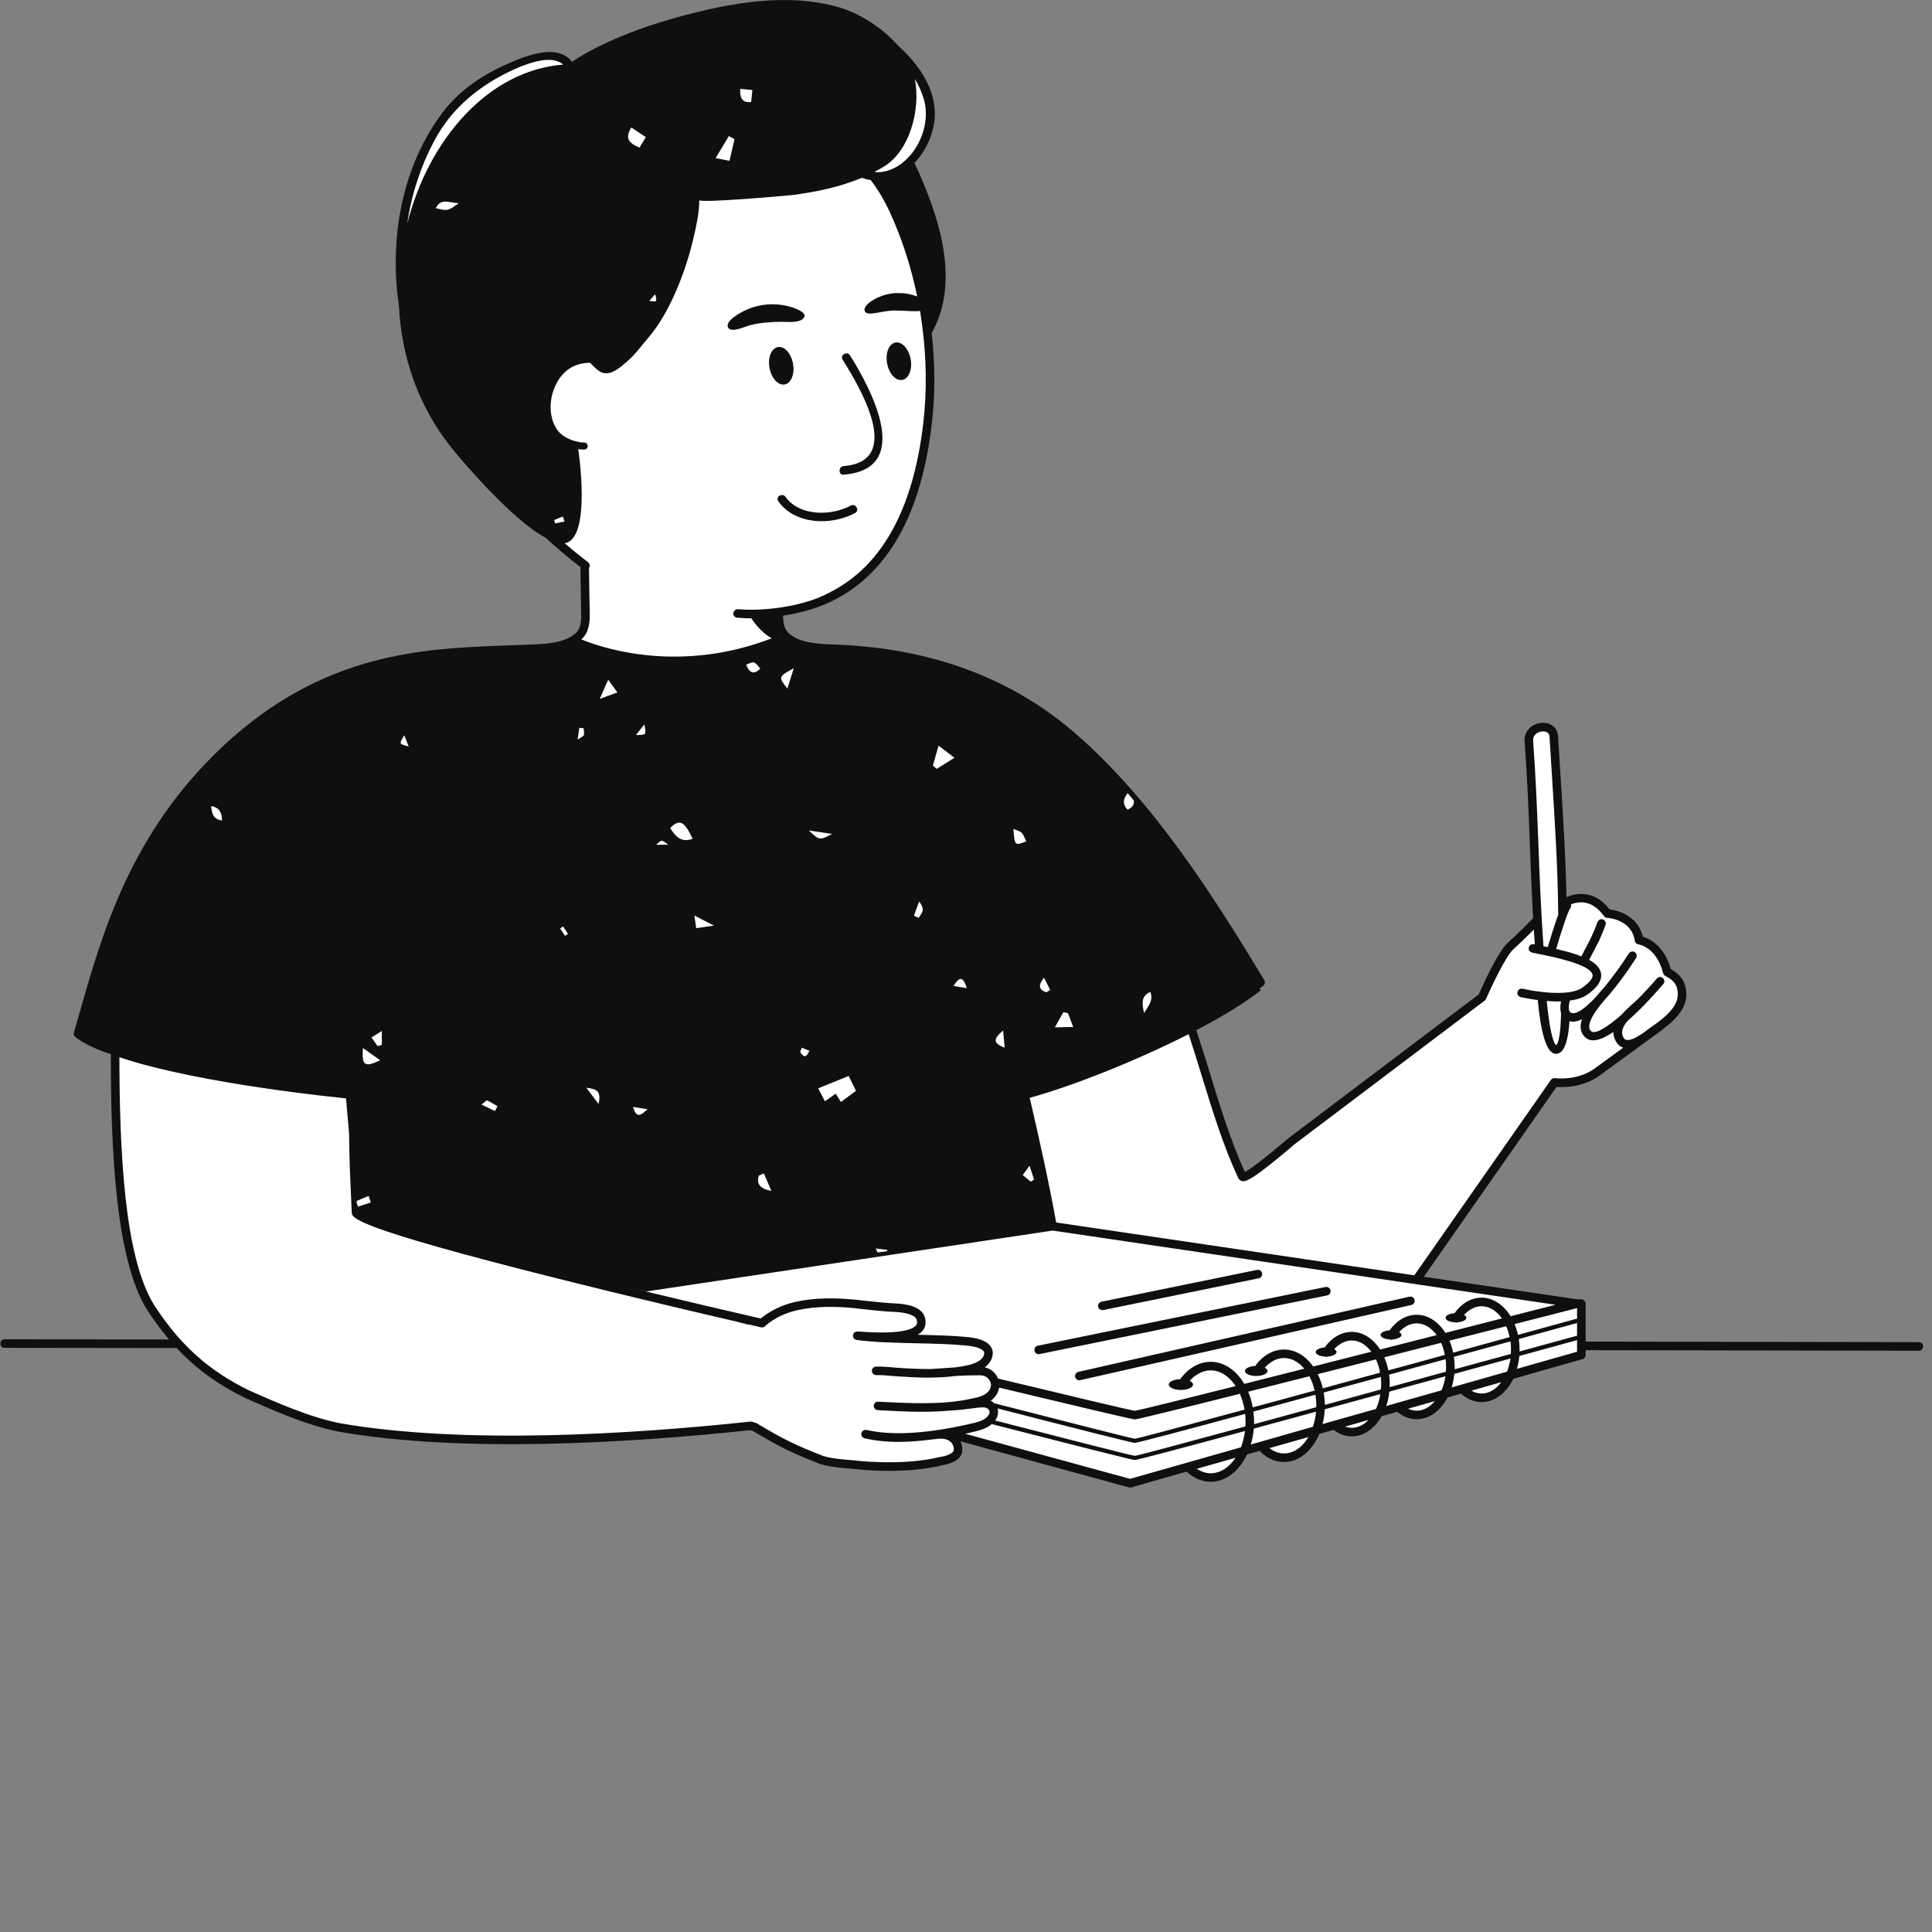 <svg xmlns="http://www.w3.org/2000/svg" xmlns:xlink="http://www.w3.org/1999/xlink" width="150" zoomAndPan="magnify" viewBox="0 0 112.5 112.5" height="150" preserveAspectRatio="xMidYMid meet" version="1.2"><rect x="0" y="0" width="112.5" height="112.5" fill="#808080" stroke="none"/><defs><clipPath id="73eb43eb76"><path d="M 4 0 L 106 0 L 106 86.613 L 4 86.613 Z M 4 0 "/></clipPath><clipPath id="3ebb9c2adc"><path d="M 0.02 0 L 111.98 0 L 111.98 86.613 L 0.02 86.613 Z M 0.02 0 "/></clipPath></defs><g id="d7e2dc5311"><g clip-rule="nonzero" clip-path="url(#73eb43eb76)"><path style=" stroke:none;fill-rule:nonzero;fill:#ffffff;fill-opacity:1;" d="M 104.93 78.391 C 104.66 78.391 104.387 78.391 104.113 78.391 L 105.418 78.391 C 105.254 78.391 105.094 78.391 104.93 78.391 Z M 65.785 86.371 L 55.492 83.551 L 55.703 84.031 C 55.777 84.191 55.801 84.352 55.781 84.504 C 55.727 84.863 55.109 85.039 54.793 85.082 C 53.93 85.297 52.926 85.398 51.785 85.398 C 50.566 85.398 49.68 85.277 49.672 85.277 C 49.625 85.273 48.465 85.219 47.832 85.008 C 46.555 84.512 45.82 84.172 44.832 83.613 C 44.664 83.52 44.488 83.418 44.301 83.309 L 43.93 83.094 L 43.703 83.02 L 43.641 83.035 C 43.605 83.035 43.582 83.039 43.562 83.047 C 38.527 83.574 33.875 83.844 29.762 83.844 C 25.887 83.844 22.52 83.602 19.75 83.117 C 18.324 82.828 16.883 82.254 15.922 81.848 C 15.449 81.648 14.984 81.445 14.539 81.25 L 14.406 81.191 C 13.855 80.926 13.324 80.621 12.785 80.273 C 11.941 79.723 11.18 79.082 10.469 78.324 L 10.395 78.246 L 10.383 78.246 L 10.035 77.836 C 9.605 77.336 9.195 76.781 8.785 76.148 C 6.941 73.238 6.703 66.73 6.703 61.387 L 6.703 61.23 L 6.539 61.152 L 6.5 61.141 C 5.629 60.848 4.969 60.527 4.543 60.191 C 4.621 59.938 4.691 59.68 4.766 59.418 L 4.867 59.062 C 6.195 54.395 7.844 48.586 13.195 43.594 C 18.945 38.238 24.711 38.016 29.348 37.84 L 30.871 37.781 C 31.844 37.742 32.922 37.703 33.652 37.09 C 33.98 36.809 34.113 36.406 34.09 35.738 C 34.086 35.652 34.043 32.895 34.043 32.895 L 33.949 32.82 C 33.227 32.266 32.559 31.699 31.961 31.145 L 31.938 31.121 L 31.906 31.105 C 30.16 30.191 27.414 27.07 26.504 25.941 C 24.672 23.664 23.625 20.848 23.48 17.801 C 22.859 13.66 23.766 9.625 25.969 6.707 C 26.859 5.52 28.145 4.582 29.898 3.836 C 30.516 3.578 31.316 3.277 32.004 3.277 C 32.504 3.277 32.867 3.434 33.113 3.75 L 33.254 3.938 L 33.449 3.805 C 34.129 3.336 36.117 2.145 39.828 1.16 C 41.289 0.77 43.484 0.25 45.648 0.25 C 46.777 0.25 47.832 0.391 48.785 0.664 C 49.945 0.996 51.246 1.84 52.102 2.816 C 53.371 3.957 54.703 5.727 53.984 7.793 C 53.793 8.359 53.473 8.883 53.066 9.312 L 52.953 9.438 L 53.023 9.59 C 54.277 12.293 55.746 16.242 54.035 19.27 L 53.992 19.34 L 54.004 19.418 C 54.207 21.211 54.207 22.973 54.012 24.648 C 53.367 30.219 51.207 33.734 47.598 35.098 C 47 35.316 46.297 35.492 45.562 35.605 L 45.352 35.637 L 45.352 35.852 C 45.352 36.254 45.402 36.758 45.793 37.086 L 45.816 37.105 L 45.836 37.117 C 46.531 37.703 47.602 37.742 48.551 37.777 L 48.926 37.793 C 54.289 38.039 58.844 39.758 62.469 42.902 C 66.973 46.82 70.477 52.34 73.406 57.203 L 73.375 57.227 C 73.312 57.27 73.25 57.316 73.191 57.363 L 73.023 57.496 L 73.082 57.605 C 72.227 58.254 71.012 59 69.547 59.766 L 69.359 59.867 L 69.426 60.066 C 69.699 60.895 69.965 61.746 70.219 62.582 C 70.816 64.527 71.43 66.531 72.262 68.344 L 72.367 68.574 L 72.598 68.465 C 72.949 68.293 73.758 67.676 74.992 66.629 C 74.992 66.629 75.168 66.48 75.188 66.469 L 86.305 58.066 L 86.332 58.008 C 86.848 56.836 87.551 55.453 87.957 55.09 C 88.551 54.559 89.254 53.844 89.453 53.637 L 89.527 53.559 L 89.523 53.449 C 89.434 51.918 89.379 50.465 89.336 49.223 L 89.328 49.051 C 89.254 47.188 89.18 45.266 89.023 43.145 C 89.012 42.938 89.074 42.758 89.215 42.605 C 89.363 42.438 89.605 42.336 89.848 42.336 C 90.219 42.336 90.461 42.555 90.48 42.902 C 90.512 43.48 90.551 44.07 90.59 44.672 L 90.609 44.988 C 90.754 47.242 90.914 49.797 90.965 52.242 L 90.973 52.613 L 91.312 52.465 C 91.488 52.391 91.766 52.301 92.082 52.301 C 92.633 52.301 93.121 52.574 93.531 53.109 L 93.598 53.191 L 93.699 53.203 C 93.848 53.219 95.137 53.395 95.418 54.598 L 95.449 54.734 L 95.586 54.777 C 95.91 54.875 96.695 55.238 97.059 56.504 L 97.086 56.605 L 97.176 56.652 C 97.566 56.875 97.844 57.129 97.926 57.645 C 98.074 58.551 97.363 59.215 96.73 59.688 L 96.695 59.715 L 96.668 59.754 L 93.023 62.406 C 92.266 62.969 91.379 63.051 90.918 63.051 C 90.812 63.051 90.719 63.047 90.652 63.043 L 90.512 63.031 L 82.473 74.531 L 91.793 75.902 L 92.082 75.91 L 92.082 78.371 L 92.34 78.371 L 92.113 78.371 L 92.082 78.621 L 92.082 78.898 L 87.941 80.082 L 87.891 80.18 C 87.52 80.941 86.918 81.395 86.273 81.395 C 85.91 81.395 85.551 81.246 85.234 80.965 L 85.133 80.875 L 84.117 81.164 L 84.066 81.258 C 83.688 81.977 83.117 82.391 82.492 82.391 C 82.145 82.391 81.816 82.266 81.516 82.016 L 81.414 81.93 L 80.289 82.254 L 80.242 82.34 C 79.859 83.004 79.305 83.387 78.715 83.387 C 78.395 83.387 78.09 83.277 77.805 83.062 L 77.707 82.988 L 76.641 83.289 L 76.594 83.398 C 76.207 84.312 75.508 84.883 74.77 84.883 C 74.328 84.883 73.91 84.695 73.559 84.344 L 73.531 84.312 L 73.426 84.203 L 72.438 84.484 L 72.387 84.586 C 71.965 85.496 71.258 86.035 70.5 86.035 C 70.059 86.035 69.645 85.859 69.262 85.508 L 69.16 85.414 L 65.805 86.371 L 65.785 86.371 "/></g><g clip-rule="nonzero" clip-path="url(#3ebb9c2adc)"><path style=" stroke:none;fill-rule:nonzero;fill:#100f0d;fill-opacity:1;" d="M 91.961 77.918 C 91.965 77.902 91.961 77.887 91.957 77.871 C 91.941 77.812 91.891 77.785 91.832 77.789 C 91.824 77.789 91.812 77.781 91.805 77.785 C 90.793 78.062 89.668 78.371 88.484 78.695 L 88.484 78.605 C 88.484 78.387 88.469 78.18 88.438 77.973 C 90.086 77.52 91.309 77.184 91.832 77.039 L 91.832 77.789 C 91.891 77.785 91.941 77.816 91.957 77.867 C 91.961 77.887 91.965 77.902 91.961 77.918 Z M 88.332 79.707 C 88.398 79.473 88.449 79.219 88.469 78.961 C 90.102 78.512 91.316 78.18 91.832 78.035 L 91.832 78.711 Z M 79.879 78.75 C 79.871 78.738 79.863 78.723 79.852 78.711 C 79.852 78.711 79.852 78.711 79.855 78.711 C 79.863 78.723 79.871 78.738 79.879 78.75 Z M 87.961 76.645 C 87.559 75.988 86.949 75.562 86.273 75.562 C 85.672 75.562 85.109 75.891 84.695 76.469 C 84.402 76.488 84.176 76.602 84.176 76.734 C 84.176 76.871 84.406 76.984 84.707 76.996 C 84.766 77.023 84.824 77.023 84.887 76.996 C 85.168 76.973 85.387 76.867 85.387 76.734 C 85.387 76.668 85.332 76.613 85.25 76.57 C 85.547 76.246 85.906 76.062 86.273 76.062 C 86.73 76.062 87.148 76.336 87.457 76.773 C 87.512 76.852 87.562 76.938 87.613 77.027 C 87.562 76.938 87.512 76.852 87.457 76.773 C 86.395 77.047 85.289 77.328 84.164 77.613 C 84.199 77.668 84.23 77.727 84.262 77.785 C 84.23 77.727 84.199 77.672 84.164 77.613 C 83.762 76.969 83.16 76.559 82.492 76.559 C 81.895 76.559 81.328 76.887 80.914 77.465 C 80.621 77.484 80.391 77.598 80.391 77.73 C 80.391 77.867 80.629 77.98 80.93 77.996 C 80.984 78.02 81.047 78.02 81.102 77.996 C 81.387 77.969 81.609 77.863 81.609 77.73 C 81.609 77.664 81.551 77.609 81.473 77.566 C 81.766 77.242 82.121 77.059 82.492 77.059 C 82.945 77.059 83.348 77.32 83.656 77.742 C 82.566 78.02 81.461 78.301 80.367 78.582 C 79.957 77.953 79.371 77.555 78.715 77.555 C 78.113 77.555 77.551 77.883 77.137 78.461 C 76.844 78.484 76.613 78.594 76.613 78.727 C 76.613 78.867 76.848 78.977 77.148 78.992 C 77.207 79.016 77.266 79.016 77.324 78.992 C 77.609 78.965 77.828 78.859 77.828 78.727 C 77.828 78.668 77.773 78.605 77.688 78.562 C 77.988 78.238 78.348 78.055 78.715 78.055 C 79.152 78.055 79.551 78.309 79.852 78.711 C 78.703 79.004 77.566 79.289 76.469 79.57 C 76.566 79.707 76.656 79.855 76.734 80.016 C 77.844 79.734 78.984 79.445 80.125 79.156 C 80.23 79.391 80.312 79.652 80.359 79.93 C 79.23 80.242 78.113 80.543 77.027 80.844 C 76.957 80.543 76.855 80.27 76.734 80.016 C 76.652 79.855 76.562 79.707 76.465 79.566 C 76.035 78.961 75.434 78.582 74.766 78.582 C 74.129 78.582 73.527 78.93 73.086 79.543 C 72.754 79.559 72.492 79.676 72.492 79.832 C 72.492 79.992 72.785 80.125 73.148 80.125 C 73.512 80.125 73.809 79.992 73.809 79.832 C 73.809 79.758 73.742 79.691 73.645 79.641 C 73.965 79.285 74.359 79.078 74.766 79.078 C 75.215 79.078 75.629 79.312 75.949 79.699 C 74.719 80.012 73.539 80.309 72.453 80.582 C 72.535 80.723 72.609 80.871 72.676 81.027 C 72.605 80.875 72.535 80.723 72.453 80.582 C 71.992 79.801 71.285 79.297 70.496 79.297 C 69.824 79.297 69.188 79.668 68.723 80.309 C 68.352 80.32 68.059 80.453 68.059 80.617 C 68.059 80.797 68.371 80.938 68.766 80.938 C 69.152 80.938 69.469 80.797 69.469 80.617 C 69.469 80.539 69.398 80.465 69.277 80.402 C 69.629 80.016 70.055 79.797 70.496 79.797 C 71.066 79.797 71.582 80.148 71.949 80.707 C 71.949 80.707 71.953 80.711 71.953 80.711 C 68.707 81.527 66.383 82.102 66.082 82.152 C 65.723 82.094 62.5 81.328 58.117 80.273 C 58.133 80.316 58.148 80.363 58.16 80.41 C 58.148 80.363 58.133 80.316 58.117 80.277 C 57.98 79.938 57.703 79.699 57.34 79.617 C 57.559 79.457 57.738 79.246 57.793 78.945 C 57.832 78.734 57.793 78.543 57.668 78.379 C 57.391 78.004 56.762 77.898 56.32 77.855 C 55.477 77.77 54.484 77.75 53.434 77.723 C 53.559 77.648 53.664 77.57 53.738 77.469 C 53.855 77.316 53.969 77.047 53.84 76.664 C 53.637 76.086 52.824 75.934 52.18 75.902 C 51.598 75.871 51 75.816 50.289 75.734 C 48.707 75.539 47.402 75.562 46.301 75.812 C 45.555 75.98 44.867 76.312 44.301 76.773 L 44.297 76.777 C 42.277 76.316 39.977 75.773 37.629 75.207 C 37.359 75.141 37.09 75.074 36.82 75.012 C 36.82 75.012 36.82 75.012 36.824 75.012 C 37.09 75.074 37.359 75.141 37.629 75.203 L 61.293 71.656 L 82.402 74.77 C 82.422 74.777 82.445 74.781 82.473 74.781 L 90.578 75.977 C 89.754 76.188 88.875 76.41 87.961 76.645 C 88.051 76.789 88.125 76.938 88.195 77.102 C 89.648 76.727 90.898 76.41 91.832 76.172 L 91.832 76.793 C 91.891 76.789 91.941 76.82 91.957 76.871 C 91.973 76.926 91.953 76.973 91.914 77.004 C 91.953 76.973 91.973 76.926 91.957 76.871 C 91.941 76.82 91.891 76.789 91.832 76.793 C 91.824 76.793 91.812 76.785 91.805 76.789 C 90.766 77.074 89.613 77.391 88.391 77.73 C 88.344 77.504 88.273 77.297 88.195 77.102 C 88.125 76.938 88.051 76.789 87.961 76.645 Z M 87.973 78.84 C 86.922 79.129 85.82 79.43 84.703 79.734 C 84.703 79.691 84.707 79.648 84.707 79.602 C 84.707 79.398 84.691 79.199 84.66 79.008 C 85.855 78.68 86.969 78.375 87.957 78.109 C 87.977 78.266 87.984 78.434 87.984 78.605 C 87.984 78.688 87.977 78.762 87.973 78.84 Z M 84.402 78.07 C 84.402 78.07 84.402 78.066 84.402 78.066 C 85.566 77.77 86.68 77.488 87.707 77.227 C 87.797 77.422 87.855 77.637 87.906 77.859 C 86.848 78.152 85.746 78.453 84.617 78.766 C 84.566 78.516 84.492 78.281 84.402 78.07 Z M 84.188 79.875 C 83.109 80.176 82.016 80.473 80.918 80.773 C 80.922 80.711 80.922 80.656 80.922 80.598 C 80.922 80.41 80.914 80.227 80.887 80.047 C 82.012 79.734 83.125 79.434 84.18 79.145 C 84.191 79.293 84.207 79.441 84.207 79.602 C 84.207 79.695 84.191 79.785 84.188 79.875 Z M 83.941 80.957 C 83.836 81.195 83.707 81.406 83.551 81.586 C 83.258 81.93 82.895 82.145 82.492 82.145 C 82.32 82.145 82.152 82.102 81.996 82.027 L 83.551 81.586 C 83.707 81.406 83.836 81.195 83.941 80.957 L 80.719 81.871 C 80.809 81.609 80.871 81.332 80.898 81.035 C 82.02 80.73 83.117 80.43 84.168 80.141 C 84.125 80.434 84.043 80.707 83.941 80.957 Z M 83.754 77.895 C 83.797 77.961 83.84 78.031 83.875 78.105 C 83.84 78.031 83.797 77.961 83.754 77.895 Z M 83.918 78.191 C 84.016 78.402 84.082 78.645 84.133 78.895 C 83.051 79.195 81.945 79.5 80.844 79.797 C 80.789 79.527 80.711 79.27 80.605 79.035 C 80.547 78.895 80.477 78.766 80.402 78.645 C 80.477 78.766 80.547 78.895 80.609 79.035 C 81.727 78.746 82.84 78.465 83.918 78.191 Z M 80.406 80.91 C 79.301 81.215 78.211 81.516 77.148 81.805 C 77.141 81.559 77.117 81.316 77.078 81.086 C 78.176 80.789 79.293 80.48 80.402 80.18 C 80.418 80.316 80.426 80.453 80.426 80.598 C 80.426 80.703 80.418 80.809 80.406 80.91 Z M 80.125 82.043 C 80.004 82.293 79.859 82.512 79.688 82.684 C 79.41 82.969 79.078 83.141 78.715 83.141 C 78.586 83.141 78.457 83.113 78.324 83.07 C 78.168 83.016 78.012 82.93 77.875 82.809 C 77.77 82.719 77.609 82.734 77.52 82.84 C 77.43 82.945 77.445 83.098 77.551 83.188 C 77.445 83.098 77.43 82.945 77.52 82.84 C 77.609 82.734 77.77 82.719 77.875 82.809 C 78.012 82.93 78.168 83.012 78.324 83.07 L 79.688 82.684 C 79.859 82.512 80.004 82.293 80.121 82.043 L 77.012 82.922 C 77.082 82.656 77.125 82.367 77.137 82.062 C 78.211 81.773 79.301 81.477 80.375 81.18 C 80.328 81.496 80.242 81.785 80.125 82.043 Z M 76.645 81.941 C 75.375 82.285 74.156 82.621 73.02 82.93 C 73.02 82.883 73.027 82.84 73.027 82.793 C 73.027 82.59 73.012 82.391 72.984 82.195 C 74.125 81.887 75.344 81.559 76.594 81.215 C 76.629 81.426 76.648 81.633 76.648 81.859 C 76.648 81.883 76.645 81.914 76.645 81.941 Z M 72.684 81.043 C 72.68 81.043 72.68 81.039 72.68 81.039 C 73.797 80.758 75 80.457 76.242 80.141 C 76.227 80.105 76.203 80.074 76.184 80.039 C 76.203 80.074 76.227 80.105 76.246 80.141 C 76.375 80.391 76.48 80.668 76.551 80.973 C 75.285 81.316 74.07 81.648 72.945 81.953 C 72.891 81.629 72.801 81.32 72.684 81.043 Z M 72.52 83.062 C 68.883 84.051 66.262 84.754 66.09 84.773 C 65.891 84.754 62.531 83.895 57.941 82.715 C 57.969 82.68 57.992 82.648 58.016 82.609 C 58.125 82.414 58.145 82.207 58.086 82.012 C 62.551 83.164 65.945 84.02 66.078 84.02 C 66.215 84.02 68.898 83.309 72.504 82.332 C 72.52 82.48 72.527 82.637 72.527 82.793 C 72.527 82.883 72.523 82.973 72.52 83.062 Z M 72.262 84.277 C 72.172 84.5 72.066 84.703 71.945 84.887 C 71.578 85.438 71.066 85.789 70.5 85.789 C 70.215 85.789 69.941 85.691 69.688 85.527 L 71.945 84.887 C 72.066 84.703 72.172 84.5 72.262 84.277 L 65.805 86.113 L 56.203 83.488 C 56.027 83.527 55.859 83.559 55.688 83.586 C 55.859 83.555 56.027 83.527 56.207 83.488 C 56.219 83.488 56.234 83.48 56.25 83.48 C 56.352 83.453 56.453 83.434 56.562 83.406 C 56.953 83.316 57.414 83.215 57.754 82.926 C 62.383 84.113 65.941 85.016 66.078 85.016 C 66.215 85.016 68.895 84.305 72.496 83.328 C 72.453 83.668 72.367 83.988 72.262 84.277 Z M 58.176 80.461 C 58.188 80.52 58.199 80.578 58.203 80.645 C 58.203 80.656 58.199 80.672 58.199 80.684 C 58.199 80.672 58.199 80.656 58.199 80.645 C 58.199 80.578 58.188 80.52 58.176 80.461 Z M 58.184 80.793 C 58.184 80.797 58.184 80.797 58.184 80.801 C 62.609 81.863 65.938 82.652 66.082 82.652 C 66.215 82.652 68.738 82.031 72.199 81.16 C 72.156 81.066 72.109 80.977 72.062 80.891 C 72.109 80.977 72.156 81.066 72.199 81.16 C 72.32 81.441 72.414 81.75 72.469 82.082 C 68.855 83.062 66.262 83.758 66.09 83.777 C 65.891 83.758 62.512 82.895 57.891 81.711 C 57.832 81.648 57.77 81.602 57.688 81.566 C 57.996 81.348 58.133 81.066 58.18 80.805 C 58.18 80.801 58.184 80.797 58.184 80.793 Z M 55.531 84.461 C 55.504 84.641 55.062 84.797 54.734 84.84 C 52.492 85.391 49.727 85.035 49.676 85.031 C 49.668 85.023 48.508 84.973 47.926 84.777 C 46.234 84.121 45.547 83.762 44.059 82.875 C 44.039 82.863 44.02 82.855 43.996 82.848 L 43.777 82.785 C 43.75 82.781 43.715 82.773 43.684 82.781 C 36.773 83.516 27.02 84.129 19.797 82.875 C 17.996 82.512 16.145 81.688 14.516 80.969 C 12.148 79.812 10.496 78.328 8.992 76.016 C 7.215 73.211 6.961 66.871 6.953 61.562 C 11.641 63.145 20.148 63.957 20.148 63.957 C 20.148 63.957 20.227 64.859 20.328 66.012 C 20.34 67.453 20.395 68.684 20.438 69.586 C 20.453 69.996 20.473 70.328 20.48 70.582 C 20.488 70.926 20.5 71.445 32.504 74.457 C 36.59 75.484 40.707 76.453 42.84 76.945 C 43.133 77.016 43.391 77.078 43.605 77.125 C 44.047 77.23 44.305 77.285 44.316 77.293 C 44.402 77.309 44.484 77.285 44.547 77.227 L 44.629 77.148 C 45.121 76.742 45.738 76.449 46.41 76.297 C 47.453 76.059 48.699 76.035 50.23 76.227 C 50.949 76.312 51.562 76.371 52.152 76.395 C 52.82 76.43 53.289 76.594 53.371 76.828 C 53.434 77.012 53.391 77.105 53.344 77.168 C 53.18 77.387 52.527 77.719 50.051 77.539 L 49.93 77.535 C 49.91 77.531 49.895 77.535 49.875 77.539 C 49.867 77.539 49.855 77.539 49.848 77.547 C 49.754 77.566 49.695 77.633 49.676 77.723 C 49.676 77.734 49.672 77.738 49.668 77.75 C 49.668 77.754 49.672 77.754 49.668 77.758 L 49.668 77.766 C 49.668 77.777 49.672 77.789 49.672 77.805 C 49.672 77.824 49.672 77.84 49.68 77.852 C 49.68 77.867 49.691 77.883 49.703 77.898 C 49.707 77.914 49.711 77.93 49.727 77.938 C 49.734 77.953 49.746 77.957 49.762 77.969 C 49.77 77.977 49.781 77.992 49.797 77.996 C 49.812 78.008 49.824 78.008 49.848 78.012 C 49.855 78.02 49.871 78.027 49.887 78.027 C 50.891 78.164 52.16 78.191 53.383 78.219 C 54.438 78.242 55.434 78.266 56.27 78.352 C 56.949 78.418 57.191 78.566 57.27 78.676 C 57.297 78.711 57.324 78.762 57.305 78.855 C 57.227 79.273 56.57 79.453 56.363 79.496 C 56.125 79.551 55.883 79.59 55.633 79.621 C 55.23 79.648 54.828 79.672 54.434 79.703 L 54.184 79.719 C 53.555 79.723 52.938 79.691 52.359 79.652 C 52.234 79.648 52.105 79.633 51.98 79.621 C 51.66 79.598 51.332 79.566 51.016 79.578 C 50.875 79.582 50.766 79.695 50.77 79.832 C 50.777 79.973 50.895 80.07 51.031 80.074 C 51.324 80.066 51.633 80.09 51.938 80.121 C 52.066 80.129 52.199 80.141 52.328 80.148 C 52.875 80.184 53.465 80.219 54.066 80.219 C 54.102 80.219 54.141 80.215 54.176 80.215 C 54.18 80.215 54.18 80.219 54.184 80.219 L 54.219 80.215 C 54.699 80.211 55.18 80.184 55.66 80.121 C 56.129 80.094 56.605 80.082 57.078 80.082 C 57.43 80.086 57.684 80.324 57.707 80.645 C 57.695 80.793 57.66 81.262 56.617 81.43 C 56.199 81.531 55.758 81.594 55.305 81.641 L 55.285 81.641 C 53.902 81.77 52.402 81.684 51.141 81.621 C 51.004 81.605 50.887 81.715 50.879 81.852 C 50.871 81.988 50.977 82.105 51.113 82.113 C 51.906 82.156 52.781 82.207 53.672 82.207 C 54.219 82.207 54.773 82.188 55.309 82.137 C 55.852 82.113 56.242 82.059 56.555 82.016 C 56.789 81.984 56.992 81.957 57.195 81.953 C 57.418 81.934 57.547 82.031 57.594 82.117 C 57.648 82.207 57.617 82.301 57.586 82.363 C 57.387 82.715 56.914 82.82 56.453 82.918 C 56.34 82.945 56.227 82.969 56.129 82.992 C 53.773 83.496 51.867 83.59 50.457 83.266 C 50.324 83.238 50.188 83.324 50.16 83.453 C 50.129 83.586 50.215 83.723 50.348 83.75 C 50.941 83.891 51.602 83.961 52.34 83.961 C 52.977 83.961 53.672 83.898 54.43 83.801 C 54.438 83.797 54.449 83.801 54.461 83.801 C 54.871 83.73 55.184 83.789 55.371 83.977 C 55.523 84.125 55.555 84.324 55.531 84.461 Z M 12.93 47.781 C 12.418 47.695 12.336 47.398 12.297 46.93 C 12.789 47.039 12.918 47.309 12.93 47.781 Z M 21.469 69.637 C 21.508 69.766 21.555 69.895 21.59 70.02 C 21.344 70.105 21.098 70.184 20.848 70.262 C 20.828 70.203 20.809 70.145 20.781 70.086 C 20.777 70.035 20.766 69.984 20.762 69.934 C 20.996 69.836 21.234 69.734 21.469 69.637 Z M 21.129 61.023 C 21.457 61.258 21.727 61.441 22.137 61.738 C 21.227 62.176 21.062 62.047 21.129 61.023 Z M 22.234 60.035 L 22.234 60.844 C 22.152 60.871 22.066 60.891 21.98 60.91 C 21.883 60.766 21.781 60.625 21.633 60.406 C 21.832 60.289 21.969 60.203 22.234 60.035 Z M 23.543 42.816 C 23.621 43.004 23.695 43.199 23.797 43.465 C 23.227 43.324 23.227 43.324 23.543 42.816 Z M 28.363 64.078 C 28.57 64.168 28.766 64.301 28.969 64.414 C 28.918 64.512 28.871 64.602 28.82 64.695 C 28.59 64.586 28.363 64.477 28.039 64.32 C 28.219 64.184 28.316 64.059 28.363 64.078 Z M 32.785 53.945 C 32.879 54.086 32.977 54.23 33.074 54.375 C 33.016 54.414 32.961 54.461 32.906 54.5 C 32.809 54.355 32.715 54.211 32.617 54.07 C 32.672 54.027 32.73 53.988 32.785 53.945 Z M 33.516 37.543 C 33.484 37.555 33.453 37.566 33.418 37.566 C 33.406 37.566 33.395 37.562 33.383 37.562 C 33.395 37.562 33.406 37.566 33.418 37.566 C 33.453 37.566 33.484 37.555 33.516 37.543 Z M 33.457 37.062 C 33.445 37.062 33.434 37.059 33.418 37.059 C 33.402 37.059 33.391 37.062 33.375 37.062 C 33.391 37.062 33.402 37.059 33.418 37.059 C 33.434 37.059 33.445 37.062 33.457 37.062 Z M 33.836 37.254 C 33.828 37.262 33.82 37.27 33.812 37.277 C 33.801 37.289 33.785 37.297 33.773 37.309 C 33.785 37.297 33.801 37.289 33.812 37.277 C 33.82 37.27 33.828 37.262 33.836 37.254 Z M 34.34 35.734 C 34.332 35.539 34.305 33.633 34.297 33.07 C 34.309 33.047 34.32 33.027 34.328 33.004 C 34.359 32.91 34.328 32.801 34.242 32.734 C 33.758 32.367 33.305 31.996 32.875 31.629 C 34.473 31.41 33.672 26.16 33.672 26.152 C 33.785 26.172 33.898 26.18 34.016 26.18 C 34.137 26.18 34.223 26.086 34.223 25.973 C 34.223 25.863 34.129 25.766 34.016 25.766 C 33.922 25.766 33.824 25.762 33.727 25.742 L 33.727 25.73 L 33.691 25.73 C 33.219 25.652 32.734 25.402 32.492 25.09 C 31.945 24.367 31.914 23.227 32.426 22.285 C 32.867 21.469 33.574 21.125 34.367 21.125 C 34.531 21.309 34.723 21.504 34.93 21.633 C 35.484 21.977 36.121 21.391 36.512 21.051 C 36.984 20.652 37.359 20.125 37.758 19.656 C 39.027 18.188 39.969 15.699 40.398 13.789 C 40.559 13.09 40.719 12.371 40.719 11.652 C 40.719 11.84 45.785 11.402 46.219 11.348 C 47.562 11.168 48.926 10.883 50.18 10.355 C 50.359 10.418 50.531 10.461 50.707 10.488 C 51.121 11.043 51.488 11.652 51.801 12.324 C 52.523 13.887 53.055 15.555 53.41 17.266 C 53.105 17.145 52.738 17.062 52.395 17.07 C 51.398 16.992 50.168 17.723 50.359 18.121 C 50.512 18.477 51.453 18.031 52.219 18.086 C 52.727 18.086 53.215 18.156 53.574 18.102 C 53.617 18.355 53.648 18.605 53.684 18.859 C 53.945 20.77 53.984 22.719 53.766 24.617 C 53.184 29.617 51.379 32.914 48.391 34.457 C 48.109 34.609 47.816 34.746 47.512 34.863 C 46.191 35.355 44.41 35.594 42.969 35.473 C 42.859 35.465 42.75 35.539 42.715 35.648 C 42.711 35.664 42.699 35.68 42.699 35.699 C 42.688 35.836 42.789 35.957 42.922 35.969 C 43.188 35.992 43.461 36.004 43.738 36.004 C 43.742 36.004 43.742 36.004 43.75 36.004 C 43.961 36.336 44.371 36.82 44.824 37.102 C 44.863 37.129 44.898 37.148 44.938 37.168 C 39.766 39.164 35.43 37.848 34.008 37.297 C 33.953 37.273 33.902 37.254 33.855 37.234 C 33.848 37.242 33.84 37.246 33.836 37.254 C 33.844 37.246 33.848 37.238 33.855 37.23 C 34.309 36.82 34.352 36.215 34.34 35.734 Z M 32.27 30.285 C 32.438 30.215 32.602 30.145 32.77 30.074 C 32.805 30.168 32.84 30.27 32.875 30.363 C 32.691 30.402 32.508 30.438 32.324 30.48 C 32.309 30.414 32.289 30.348 32.27 30.285 Z M 23.707 13.043 C 23.961 11.328 24.496 9.664 25.32 8.141 C 26.082 6.734 27.141 5.68 28.473 4.828 C 29.273 4.316 31.859 2.891 32.789 3.762 C 28.438 4.102 24.957 8.105 23.707 13.043 Z M 25.371 12.121 C 25.703 11.516 26.102 11.797 26.711 11.836 C 26.074 12.289 26.074 12.289 25.371 12.121 Z M 36.762 7.422 C 37.012 7.594 37.23 7.738 37.609 7.984 C 37.418 8.301 37.328 8.449 37.238 8.594 C 36.617 8.332 36.367 8.066 36.762 7.422 Z M 38.152 17.129 C 38.266 17.586 38.266 17.586 37.812 17.52 C 37.91 17.398 38.016 17.285 38.152 17.129 Z M 42.441 7.922 C 42.551 7.98 42.66 8.043 42.77 8.102 C 42.68 8.496 42.59 8.895 42.48 9.363 C 42.227 9.312 42.039 9.277 41.672 9.207 C 41.977 8.699 42.211 8.309 42.441 7.922 Z M 43.102 5.176 C 43.355 5.195 43.543 5.219 43.809 5.242 C 43.785 5.508 43.766 5.711 43.738 5.945 C 43.191 5.98 43.082 5.699 43.102 5.176 Z M 51.508 9.676 C 52.957 8.77 53.621 6.414 53.273 4.594 C 53.488 4.957 53.668 5.348 53.793 5.77 C 54.359 7.711 52.832 10.109 50.98 10.027 C 50.969 10.02 50.961 10.004 50.949 9.992 C 51.141 9.895 51.324 9.789 51.508 9.676 Z M 45.691 36.859 C 45.719 36.844 45.746 36.84 45.777 36.84 C 45.75 36.84 45.719 36.848 45.691 36.859 C 45.605 36.898 45.52 36.93 45.434 36.969 L 45.426 37.242 L 45.43 36.969 C 45.52 36.926 45.605 36.898 45.691 36.859 Z M 45.863 36.852 C 45.844 36.844 45.824 36.84 45.805 36.84 C 45.824 36.84 45.844 36.844 45.863 36.852 Z M 46.02 36.984 C 46.016 36.977 46.008 36.973 46.004 36.965 C 46.008 36.969 46.016 36.977 46.02 36.984 Z M 45.992 37.227 C 45.941 37.191 45.891 37.16 45.84 37.121 C 45.891 37.16 45.941 37.191 45.992 37.227 C 46.035 37.168 46.051 37.094 46.031 37.023 C 46.051 37.098 46.035 37.168 45.992 37.227 Z M 45.848 40.098 C 45.316 39.41 45.316 39.41 46.223 38.91 C 46.074 39.383 45.973 39.707 45.848 40.098 Z M 46.688 61.004 C 46.836 61.066 46.98 61.125 47.133 61.188 C 46.875 61.742 46.738 61.438 46.594 61.258 C 46.625 61.176 46.656 61.09 46.688 61.004 Z M 48.453 48.559 C 47.727 48.941 47.727 48.941 47.094 48.359 C 47.637 48.438 47.953 48.484 48.453 48.559 Z M 49.418 62.652 C 49.57 62.969 49.68 63.191 49.844 63.52 C 49.543 63.742 49.344 63.895 48.969 64.168 C 48.891 64.043 48.789 63.887 48.66 63.684 C 48.465 63.82 48.281 63.953 48.035 64.129 C 47.91 63.883 47.816 63.699 47.645 63.375 C 48.273 63.117 48.82 62.895 49.418 62.652 Z M 37.031 42.797 C 37.215 42.562 37.344 42.402 37.523 42.18 C 37.637 42.801 37.637 42.801 37.031 42.797 Z M 37.703 64.59 C 37.273 64.996 37.062 65.109 36.859 64.457 C 37.145 64.5 37.336 64.531 37.703 64.59 Z M 38.906 49.188 C 38.637 49.188 38.469 49.191 38.211 49.191 C 38.527 48.883 38.527 48.883 38.906 49.188 Z M 40.332 48.84 C 39.688 49.09 39.336 48.723 39.027 48.215 C 39.562 47.672 39.848 47.805 40.332 48.84 Z M 41.574 53.898 C 41.059 53.973 40.809 54.008 40.539 54.047 C 40.508 53.816 40.484 53.633 40.434 53.309 C 40.805 53.5 41.07 53.641 41.574 53.898 Z M 44.48 68.328 C 44.625 68.664 44.77 69.004 44.918 69.348 C 44.348 69.238 44.012 69 44.184 68.457 C 44.281 68.414 44.383 68.371 44.48 68.328 Z M 43.445 38.711 C 43.914 38.496 43.914 38.496 44.273 38.938 C 43.879 39.305 43.656 39.191 43.445 38.711 Z M 33.734 42.383 C 33.82 42.387 33.898 42.391 33.98 42.402 C 33.992 42.535 34.031 42.68 34 42.801 C 33.98 42.875 33.852 42.918 33.633 43.07 C 33.684 42.746 33.711 42.562 33.734 42.383 Z M 33.648 37.422 C 33.648 37.422 33.652 37.422 33.652 37.422 C 33.645 37.434 33.633 37.445 33.625 37.457 C 33.633 37.445 33.645 37.434 33.648 37.422 Z M 33.66 37.387 C 33.668 37.363 33.68 37.34 33.68 37.316 C 33.68 37.34 33.672 37.363 33.664 37.383 C 33.66 37.387 33.66 37.387 33.66 37.387 Z M 33.156 37.285 C 33.152 37.324 33.16 37.367 33.176 37.402 C 33.16 37.367 33.152 37.324 33.156 37.285 Z M 34.852 64.281 C 34.586 63.934 34.43 63.719 34.141 63.336 C 34.785 63.414 35.016 63.559 34.852 64.281 Z M 35.949 40.32 C 35.617 40.441 35.375 40.531 34.922 40.695 C 35.125 40.23 35.242 39.961 35.418 39.578 C 35.633 39.875 35.754 40.047 35.949 40.32 Z M 33.773 37.473 C 35.082 38.012 39.707 39.559 45.285 37.301 C 39.707 39.559 35.082 38.012 33.773 37.473 Z M 51.684 72.785 C 51.672 72.809 51.66 72.828 51.648 72.855 C 51.469 72.879 51.285 72.91 51.098 72.934 C 51.07 72.863 51.035 72.789 50.996 72.699 C 51.324 72.738 51.449 72.754 51.684 72.785 Z M 53.52 52.492 C 53.941 53.035 53.617 53.215 53.496 53.449 C 53.402 53.406 53.309 53.363 53.219 53.324 C 53.305 53.09 53.383 52.855 53.52 52.492 Z M 54.652 43.418 C 55.016 43.695 55.227 43.855 55.578 44.125 C 55.152 44.395 54.852 44.578 54.547 44.77 C 54.473 44.707 54.398 44.645 54.32 44.582 C 54.418 44.246 54.512 43.91 54.652 43.418 Z M 56.297 57.539 C 55.969 57.484 55.746 57.449 55.527 57.414 C 55.891 56.797 56.102 56.91 56.297 57.539 Z M 58.41 60.008 C 58.449 60.438 58.48 60.723 58.504 61.004 C 57.738 60.73 57.902 60.441 58.41 60.008 Z M 59.5 48.5 C 59.613 48.633 59.676 48.816 59.758 48.992 C 59.086 49.254 59.086 49.254 59.012 48.266 C 59.254 48.379 59.414 48.402 59.5 48.5 Z M 60.215 68.684 C 60.152 68.73 60.082 68.773 60.02 68.812 C 59.875 68.691 59.73 68.566 59.555 68.422 C 59.676 68.25 59.758 68.137 59.949 67.879 C 60.066 68.23 60.141 68.461 60.215 68.684 Z M 90.898 58.988 C 90.883 60.023 90.781 60.746 90.609 60.859 C 90.391 60.676 90.195 59.625 90.066 58.285 C 90.27 58.301 90.48 58.316 90.691 58.316 C 90.762 58.316 90.828 58.309 90.898 58.305 C 90.848 58.555 90.844 58.789 90.898 58.988 Z M 69.215 60.219 C 69.477 61.02 69.734 61.848 69.98 62.652 C 70.598 64.66 71.23 66.734 72.109 68.609 C 72.141 68.68 72.246 68.758 72.32 68.773 C 72.344 68.781 72.363 68.785 72.395 68.785 C 72.645 68.785 73.145 68.52 75.156 66.824 C 75.262 66.73 75.328 66.672 75.352 66.652 L 86.453 58.266 C 86.488 58.242 86.516 58.207 86.531 58.164 C 86.824 57.5 87.676 55.676 88.125 55.273 C 88.539 54.898 89 54.445 89.312 54.133 L 89.688 53.758 C 89.781 53.656 89.777 53.5 89.676 53.406 C 89.594 53.32 89.465 53.316 89.371 53.383 C 89.465 53.316 89.594 53.32 89.68 53.406 C 89.777 53.5 89.781 53.656 89.688 53.758 L 89.312 54.133 C 89.336 54.414 89.355 54.703 89.375 54.992 L 89.312 54.984 C 89.18 54.953 89.047 55.043 89.02 55.18 C 88.992 55.309 89.074 55.434 89.207 55.465 C 89.207 55.465 89.211 55.473 89.215 55.473 L 89.527 55.535 C 90.527 55.734 92.609 56.16 92.734 56.758 C 92.773 56.945 92.559 57.219 92.125 57.52 C 91.363 58.051 89.375 57.742 88.668 57.574 C 88.664 57.574 88.664 57.574 88.664 57.574 C 88.523 57.543 88.395 57.629 88.363 57.762 C 88.328 57.898 88.414 58.027 88.547 58.062 C 88.59 58.07 88.996 58.16 89.543 58.234 C 89.707 59.969 90.016 61.363 90.598 61.363 L 90.664 61.363 C 91.121 61.293 91.324 60.504 91.391 59.457 C 91.426 59.465 91.453 59.48 91.496 59.484 C 91.527 59.492 91.562 59.492 91.598 59.492 C 91.758 59.492 91.938 59.438 92.117 59.348 C 92.055 59.531 92.027 59.711 92.043 59.879 C 92.066 60.113 92.18 60.312 92.375 60.457 C 92.484 60.543 92.617 60.578 92.77 60.578 C 93.102 60.578 93.516 60.383 93.953 60.09 C 93.941 60.309 94.008 60.535 94.176 60.766 C 94.262 60.887 94.387 60.961 94.52 61.004 L 92.879 62.203 C 91.855 62.961 90.562 62.781 90.547 62.781 C 90.453 62.762 90.363 62.809 90.309 62.883 L 82.355 74.262 L 61.5 71.184 C 61.512 71.238 61.52 71.289 61.531 71.344 C 61.555 71.48 61.48 71.582 61.379 71.629 C 61.477 71.582 61.555 71.48 61.531 71.344 C 61.52 71.289 61.512 71.242 61.5 71.184 C 61.059 68.75 60.52 66.336 59.961 63.926 C 62.402 63.258 66.109 61.797 69.215 60.219 Z M 60.793 56.93 C 60.941 57.223 61.047 57.434 61.152 57.645 C 61.027 57.711 60.953 57.793 60.906 57.777 C 60.496 57.621 60.43 57.383 60.793 56.93 Z M 61.918 58.938 C 62.008 58.957 62.098 58.977 62.188 58.996 C 62.277 59.227 62.363 59.457 62.492 59.801 C 62.141 59.809 61.887 59.812 61.422 59.824 C 61.645 59.422 61.785 59.184 61.918 58.938 Z M 65.664 46.18 C 65.785 46.324 65.906 46.473 66.023 46.617 C 66.047 46.836 65.969 47.008 65.656 47.148 C 65.348 46.801 65.398 46.531 65.664 46.18 Z M 66.988 57.754 C 67.16 58.27 66.895 58.535 66.621 58.988 C 66.473 58.371 66.465 58 66.988 57.754 Z M 89.395 42.777 C 89.504 42.656 89.676 42.586 89.848 42.586 C 89.984 42.586 90.215 42.625 90.23 42.914 C 90.27 43.598 90.316 44.297 90.359 45.004 C 90.535 47.758 90.715 50.586 90.734 53.266 C 90.52 53.844 90.281 54.625 90.125 55.152 C 90.047 55.133 89.961 55.117 89.875 55.098 C 89.727 52.992 89.652 51.07 89.582 49.211 C 89.508 47.293 89.434 45.316 89.273 43.129 C 89.266 42.988 89.305 42.871 89.395 42.777 Z M 91.156 52.828 C 91.164 52.82 91.18 52.812 91.195 52.801 C 91.18 52.812 91.164 52.82 91.156 52.828 Z M 93.625 58.008 C 93.68 57.945 93.719 57.902 93.738 57.875 C 93.762 57.848 93.777 57.82 93.785 57.789 C 93.777 57.82 93.762 57.848 93.742 57.875 C 93.719 57.902 93.68 57.949 93.625 58.008 C 93.531 58.113 93.445 58.211 93.363 58.309 C 93.445 58.215 93.531 58.109 93.625 58.008 Z M 93.395 53.34 C 93.441 53.406 93.508 53.438 93.582 53.445 C 93.645 53.449 95.012 53.535 95.195 54.785 C 95.211 54.891 95.301 54.973 95.41 54.992 C 95.457 55 96.457 55.156 96.844 56.668 C 96.863 56.734 96.91 56.793 96.969 56.828 C 97.441 57.074 97.621 57.293 97.684 57.688 C 97.82 58.539 97.039 59.176 96.223 59.754 L 96.098 59.844 C 95.711 60.133 95.074 60.617 94.719 60.555 C 94.656 60.547 94.613 60.52 94.574 60.473 C 94.34 60.148 94.477 59.801 94.77 59.449 C 95.637 58.695 96.465 57.754 96.855 57.301 C 96.945 57.195 96.93 57.039 96.824 56.949 C 96.719 56.859 96.566 56.871 96.477 56.98 C 96.113 57.402 95.73 57.82 95.348 58.203 C 95.34 58.211 95.332 58.215 95.324 58.223 C 95.266 58.281 95.184 58.355 95.082 58.441 C 94.895 58.609 94.648 58.828 94.43 59.078 C 93.609 59.801 92.914 60.238 92.668 60.059 C 92.59 60 92.551 59.93 92.539 59.828 C 92.508 59.512 92.777 59.008 93.352 58.324 C 93.352 58.324 93.352 58.32 93.355 58.32 C 94.227 57.379 95.031 56.16 95.266 55.785 C 95.34 55.672 95.305 55.516 95.191 55.441 C 95.074 55.371 94.922 55.402 94.848 55.52 C 94.84 55.531 94.832 55.543 94.824 55.555 C 94.418 56.191 93.887 56.926 93.363 57.555 C 93.359 57.559 93.355 57.559 93.355 57.562 C 93.336 57.582 93.301 57.621 93.254 57.672 C 93.16 57.777 93.066 57.891 92.973 58 C 92.969 58.004 92.969 58.004 92.969 58.008 C 92.402 58.621 91.879 59.043 91.57 58.992 C 91.445 58.977 91.41 58.926 91.387 58.883 C 91.324 58.75 91.344 58.523 91.414 58.262 C 91.797 58.211 92.152 58.109 92.414 57.926 C 93.043 57.488 93.305 57.07 93.223 56.652 C 93.156 56.348 92.914 56.098 92.535 55.895 L 93.086 54.832 C 93.086 54.828 93.086 54.82 93.09 54.812 L 93.098 54.82 C 93.289 54.387 93.43 54.027 93.488 53.863 C 93.539 53.734 93.473 53.59 93.344 53.539 C 93.227 53.492 93.098 53.547 93.043 53.664 C 93.035 53.668 93.027 53.68 93.027 53.684 C 92.918 53.973 92.793 54.281 92.648 54.594 C 92.648 54.598 92.648 54.598 92.645 54.605 L 92.082 55.688 C 91.672 55.52 91.172 55.387 90.613 55.258 C 90.898 54.297 91.281 53.102 91.438 52.883 C 91.449 52.871 91.453 52.855 91.461 52.848 C 91.488 52.785 91.496 52.723 91.473 52.66 C 91.914 52.488 92.699 52.367 93.395 53.34 Z M 74.77 84.633 C 74.469 84.633 74.18 84.527 73.918 84.324 L 76.188 83.68 C 75.84 84.266 75.336 84.633 74.77 84.633 Z M 111.738 78.152 C 105.27 78.145 98.801 78.133 92.332 78.121 L 92.332 75.91 C 92.332 75.777 92.223 75.664 92.086 75.66 L 91.828 75.656 L 82.91 74.344 L 82.676 74.672 C 82.664 74.688 82.652 74.703 82.637 74.719 C 82.652 74.703 82.664 74.688 82.676 74.672 L 82.91 74.344 L 90.633 63.293 C 91.047 63.32 92.195 63.332 93.172 62.609 L 96.848 59.926 C 96.859 59.914 96.867 59.902 96.879 59.891 C 97.551 59.387 98.344 58.641 98.172 57.609 C 98.078 57.012 97.754 56.695 97.297 56.438 C 96.902 55.062 96.039 54.656 95.66 54.539 C 95.402 53.426 94.359 53.023 93.727 52.957 C 92.824 51.781 91.754 52.012 91.215 52.238 C 91 52.328 90.875 52.418 90.867 52.422 C 90.871 52.418 91 52.328 91.215 52.238 C 91.168 49.863 91.012 47.387 90.855 44.973 C 90.812 44.266 90.77 43.566 90.727 42.891 C 90.703 42.406 90.352 42.09 89.848 42.09 C 89.539 42.09 89.23 42.219 89.031 42.438 C 88.848 42.637 88.758 42.883 88.777 43.164 C 88.938 45.344 89.012 47.316 89.086 49.23 C 89.137 50.59 89.191 51.988 89.273 53.465 C 89.086 53.656 88.391 54.371 87.793 54.902 C 87.219 55.414 86.297 57.469 86.105 57.906 L 75.051 66.258 C 75.027 66.273 74.953 66.34 74.832 66.438 C 73.32 67.719 72.723 68.125 72.488 68.242 C 71.664 66.438 71.051 64.441 70.457 62.508 C 70.203 61.672 69.938 60.82 69.66 59.988 C 71.156 59.207 72.477 58.406 73.41 57.668 C 73.391 57.633 73.363 57.594 73.344 57.559 C 73.414 57.504 73.492 57.449 73.562 57.398 C 73.66 57.316 73.684 57.18 73.617 57.074 C 70.672 52.184 67.145 46.641 62.629 42.715 C 58.961 39.531 54.355 37.793 48.934 37.547 L 48.582 37.531 C 47.668 37.496 46.629 37.461 45.961 36.902 C 45.941 36.883 45.918 36.871 45.891 36.859 C 45.914 36.871 45.938 36.883 45.957 36.898 C 45.957 36.898 45.953 36.898 45.953 36.898 C 45.66 36.648 45.602 36.266 45.602 35.852 C 46.344 35.738 47.062 35.559 47.684 35.328 C 51.387 33.934 53.602 30.348 54.258 24.676 C 54.465 22.934 54.449 21.148 54.25 19.391 C 55.98 16.332 54.625 12.449 53.25 9.484 C 53.664 9.047 54.008 8.5 54.219 7.875 C 54.922 5.855 53.797 4.004 52.289 2.652 C 51.395 1.629 50.055 0.77 48.855 0.426 C 45.898 -0.426 42.676 0.141 39.762 0.918 C 35.926 1.938 33.906 3.188 33.309 3.598 C 32.496 2.551 30.797 3.188 29.801 3.609 C 28.242 4.27 26.805 5.18 25.77 6.555 C 23.395 9.703 22.648 13.934 23.23 17.812 C 23.371 20.707 24.32 23.625 26.312 26.102 C 27.152 27.141 29.949 30.363 31.789 31.324 C 32.398 31.891 33.062 32.457 33.797 33.02 C 33.805 33.504 33.836 35.543 33.84 35.746 C 33.859 36.328 33.758 36.672 33.492 36.898 C 32.82 37.461 31.781 37.496 30.859 37.531 L 30.508 37.547 C 30.125 37.562 29.73 37.574 29.336 37.59 C 24.66 37.77 18.84 37.992 13.023 43.414 C 7.625 48.449 5.961 54.297 4.629 58.992 C 4.52 59.375 4.414 59.754 4.305 60.121 C 4.273 60.215 4.309 60.32 4.391 60.387 C 4.863 60.762 5.57 61.09 6.426 61.379 C 6.434 61.383 6.445 61.383 6.453 61.387 C 6.453 66.797 6.707 73.336 8.574 76.285 C 8.984 76.914 9.402 77.48 9.844 77.996 C 6.648 77.992 3.457 77.988 0.262 77.988 C -0.059 77.988 -0.059 78.484 0.262 78.484 C 3.602 78.484 6.945 78.492 10.285 78.496 C 11.004 79.258 11.773 79.91 12.652 80.484 C 13.164 80.816 13.711 81.129 14.309 81.418 C 14.797 81.633 15.305 81.855 15.824 82.078 C 17.07 82.605 18.395 83.098 19.707 83.363 C 26.949 84.629 36.684 84.02 43.621 83.285 C 43.641 83.281 43.664 83.281 43.691 83.277 L 43.828 83.32 C 44.156 83.512 44.441 83.68 44.711 83.832 C 45.68 84.379 46.406 84.723 47.754 85.246 C 48.418 85.465 49.602 85.523 49.633 85.523 C 49.695 85.535 50.602 85.648 51.785 85.648 C 52.719 85.648 53.816 85.578 54.828 85.328 C 54.938 85.312 55.934 85.164 56.027 84.539 C 56.055 84.328 56.016 84.121 55.934 83.93 L 65.742 86.613 C 65.762 86.621 65.785 86.621 65.805 86.621 C 65.828 86.621 65.852 86.621 65.875 86.609 L 69.094 85.691 C 69.07 85.668 69.035 85.648 69.012 85.617 C 68.91 85.523 68.91 85.363 69.012 85.27 C 69.059 85.219 69.121 85.195 69.184 85.195 C 69.121 85.195 69.059 85.219 69.012 85.27 C 68.91 85.363 68.91 85.523 69.012 85.617 C 69.035 85.648 69.07 85.668 69.094 85.691 C 69.512 86.078 69.992 86.285 70.5 86.285 C 71.383 86.285 72.164 85.648 72.613 84.691 C 72.703 84.512 72.777 84.32 72.836 84.113 C 72.922 83.82 72.98 83.512 73.008 83.188 C 74.152 82.879 75.375 82.547 76.633 82.203 C 76.605 82.516 76.543 82.816 76.449 83.082 L 72.836 84.113 C 72.777 84.32 72.703 84.512 72.613 84.691 L 73.352 84.484 C 73.359 84.492 73.359 84.504 73.371 84.508 C 73.773 84.918 74.262 85.133 74.77 85.133 C 75.645 85.133 76.41 84.473 76.824 83.496 L 77.652 83.262 C 77.977 83.508 78.336 83.637 78.715 83.637 C 79.422 83.637 80.047 83.18 80.457 82.465 L 81.355 82.207 C 81.332 82.191 81.309 82.176 81.289 82.156 C 81.184 82.062 81.172 81.906 81.266 81.805 C 81.312 81.75 81.375 81.723 81.438 81.723 C 81.375 81.723 81.312 81.75 81.266 81.805 C 81.172 81.906 81.184 82.062 81.289 82.156 C 81.309 82.176 81.332 82.191 81.355 82.207 C 81.699 82.492 82.09 82.641 82.492 82.641 C 83.234 82.641 83.887 82.145 84.289 81.375 C 84.383 81.191 84.469 80.996 84.531 80.789 C 84.605 80.539 84.656 80.273 84.688 80 C 85.867 79.676 86.977 79.375 87.957 79.105 C 87.914 79.379 87.84 79.637 87.754 79.871 C 87.664 80.102 87.547 80.309 87.418 80.484 C 87.113 80.895 86.711 81.145 86.273 81.145 C 86.066 81.145 85.867 81.086 85.676 80.98 C 85.551 80.914 85.434 80.828 85.32 80.715 C 85.219 80.617 85.066 80.617 84.965 80.715 C 84.895 80.789 84.875 80.895 84.914 80.984 C 84.875 80.895 84.895 80.789 84.965 80.715 C 85.062 80.617 85.219 80.617 85.316 80.715 C 85.434 80.828 85.551 80.91 85.676 80.98 L 87.418 80.484 C 87.547 80.309 87.664 80.102 87.754 79.871 L 84.531 80.789 C 84.469 80.996 84.383 81.191 84.289 81.375 L 85.07 81.152 C 85.43 81.469 85.84 81.645 86.273 81.645 C 87.039 81.645 87.719 81.105 88.117 80.289 L 92.152 79.141 C 92.258 79.109 92.332 79.008 92.332 78.898 L 92.332 78.621 C 96.531 78.625 100.73 78.633 104.93 78.641 C 107.199 78.641 109.469 78.645 111.738 78.652 C 112.062 78.652 112.062 78.152 111.738 78.152 "/></g><path style=" stroke:none;fill-rule:nonzero;fill:#100f0d;fill-opacity:1;" d="M 43.555 77.137 L 43.605 77.125 C 43.391 77.078 43.133 77.02 42.84 76.949 C 43.297 77.07 43.555 77.137 43.555 77.137 "/><path style=" stroke:none;fill-rule:nonzero;fill:#100f0d;fill-opacity:1;" d="M 82.074 75.504 L 62.793 79.883 C 62.66 79.914 62.574 80.047 62.605 80.18 C 62.629 80.297 62.734 80.375 62.848 80.375 C 62.863 80.375 62.883 80.371 62.902 80.367 L 82.184 75.988 C 82.316 75.957 82.402 75.824 82.371 75.691 C 82.34 75.555 82.207 75.473 82.074 75.504 "/><path style=" stroke:none;fill-rule:nonzero;fill:#100f0d;fill-opacity:1;" d="M 77.477 75.137 C 77.449 75.004 77.316 74.914 77.184 74.941 L 60.43 78.359 C 60.297 78.391 60.211 78.52 60.238 78.656 C 60.262 78.773 60.363 78.855 60.48 78.855 C 60.496 78.855 60.512 78.852 60.531 78.848 L 77.281 75.43 C 77.418 75.402 77.504 75.273 77.477 75.137 "/><path style=" stroke:none;fill-rule:nonzero;fill:#100f0d;fill-opacity:1;" d="M 64.188 76.289 C 64.203 76.289 64.223 76.289 64.238 76.285 L 73.301 74.434 C 73.434 74.406 73.52 74.277 73.492 74.141 C 73.465 74.004 73.332 73.918 73.199 73.945 L 64.141 75.797 C 64.004 75.824 63.918 75.957 63.945 76.09 C 63.969 76.207 64.074 76.289 64.188 76.289 "/><path style=" stroke:none;fill-rule:nonzero;fill:#100f0d;fill-opacity:1;" d="M 49.125 27.641 C 53.207 27.305 50.758 22.715 49.496 20.691 C 49.328 20.422 48.895 20.672 49.066 20.945 C 50.09 22.582 52.641 26.855 49.125 27.141 C 48.809 27.168 48.805 27.664 49.125 27.641 "/><path style=" stroke:none;fill-rule:nonzero;fill:#100f0d;fill-opacity:1;" d="M 45.746 28.938 C 45.562 28.676 45.133 28.926 45.32 29.188 C 46.297 30.562 48.402 30.621 49.793 29.871 C 50.074 29.719 49.824 29.289 49.539 29.441 C 48.414 30.051 46.559 30.074 45.746 28.938 "/><path style=" stroke:none;fill-rule:nonzero;fill:#100f0d;fill-opacity:1;" d="M 43.648 18.945 C 44.254 18.785 44.875 18.746 45.5 18.738 C 45.859 18.73 46.559 18.84 46.812 18.5 C 47.066 18.16 46.086 17.879 45.918 17.836 C 45.105 17.625 44.23 17.695 43.465 18.039 C 43.23 18.145 42.137 18.688 42.414 19.098 C 42.609 19.383 43.414 19.008 43.648 18.945 "/><path style=" stroke:none;fill-rule:nonzero;fill:#100f0d;fill-opacity:1;" d="M 52.539 22.125 C 52.918 22.055 53.137 21.512 53.027 20.91 C 52.914 20.305 52.52 19.875 52.141 19.945 C 51.762 20.016 51.543 20.559 51.656 21.16 C 51.766 21.762 52.16 22.191 52.539 22.125 "/><path style=" stroke:none;fill-rule:nonzero;fill:#100f0d;fill-opacity:1;" d="M 45.691 22.387 C 46.07 22.32 46.289 21.773 46.176 21.172 C 46.066 20.57 45.672 20.141 45.293 20.211 C 44.914 20.281 44.695 20.824 44.809 21.426 C 44.918 22.027 45.312 22.457 45.691 22.387 "/></g></svg>